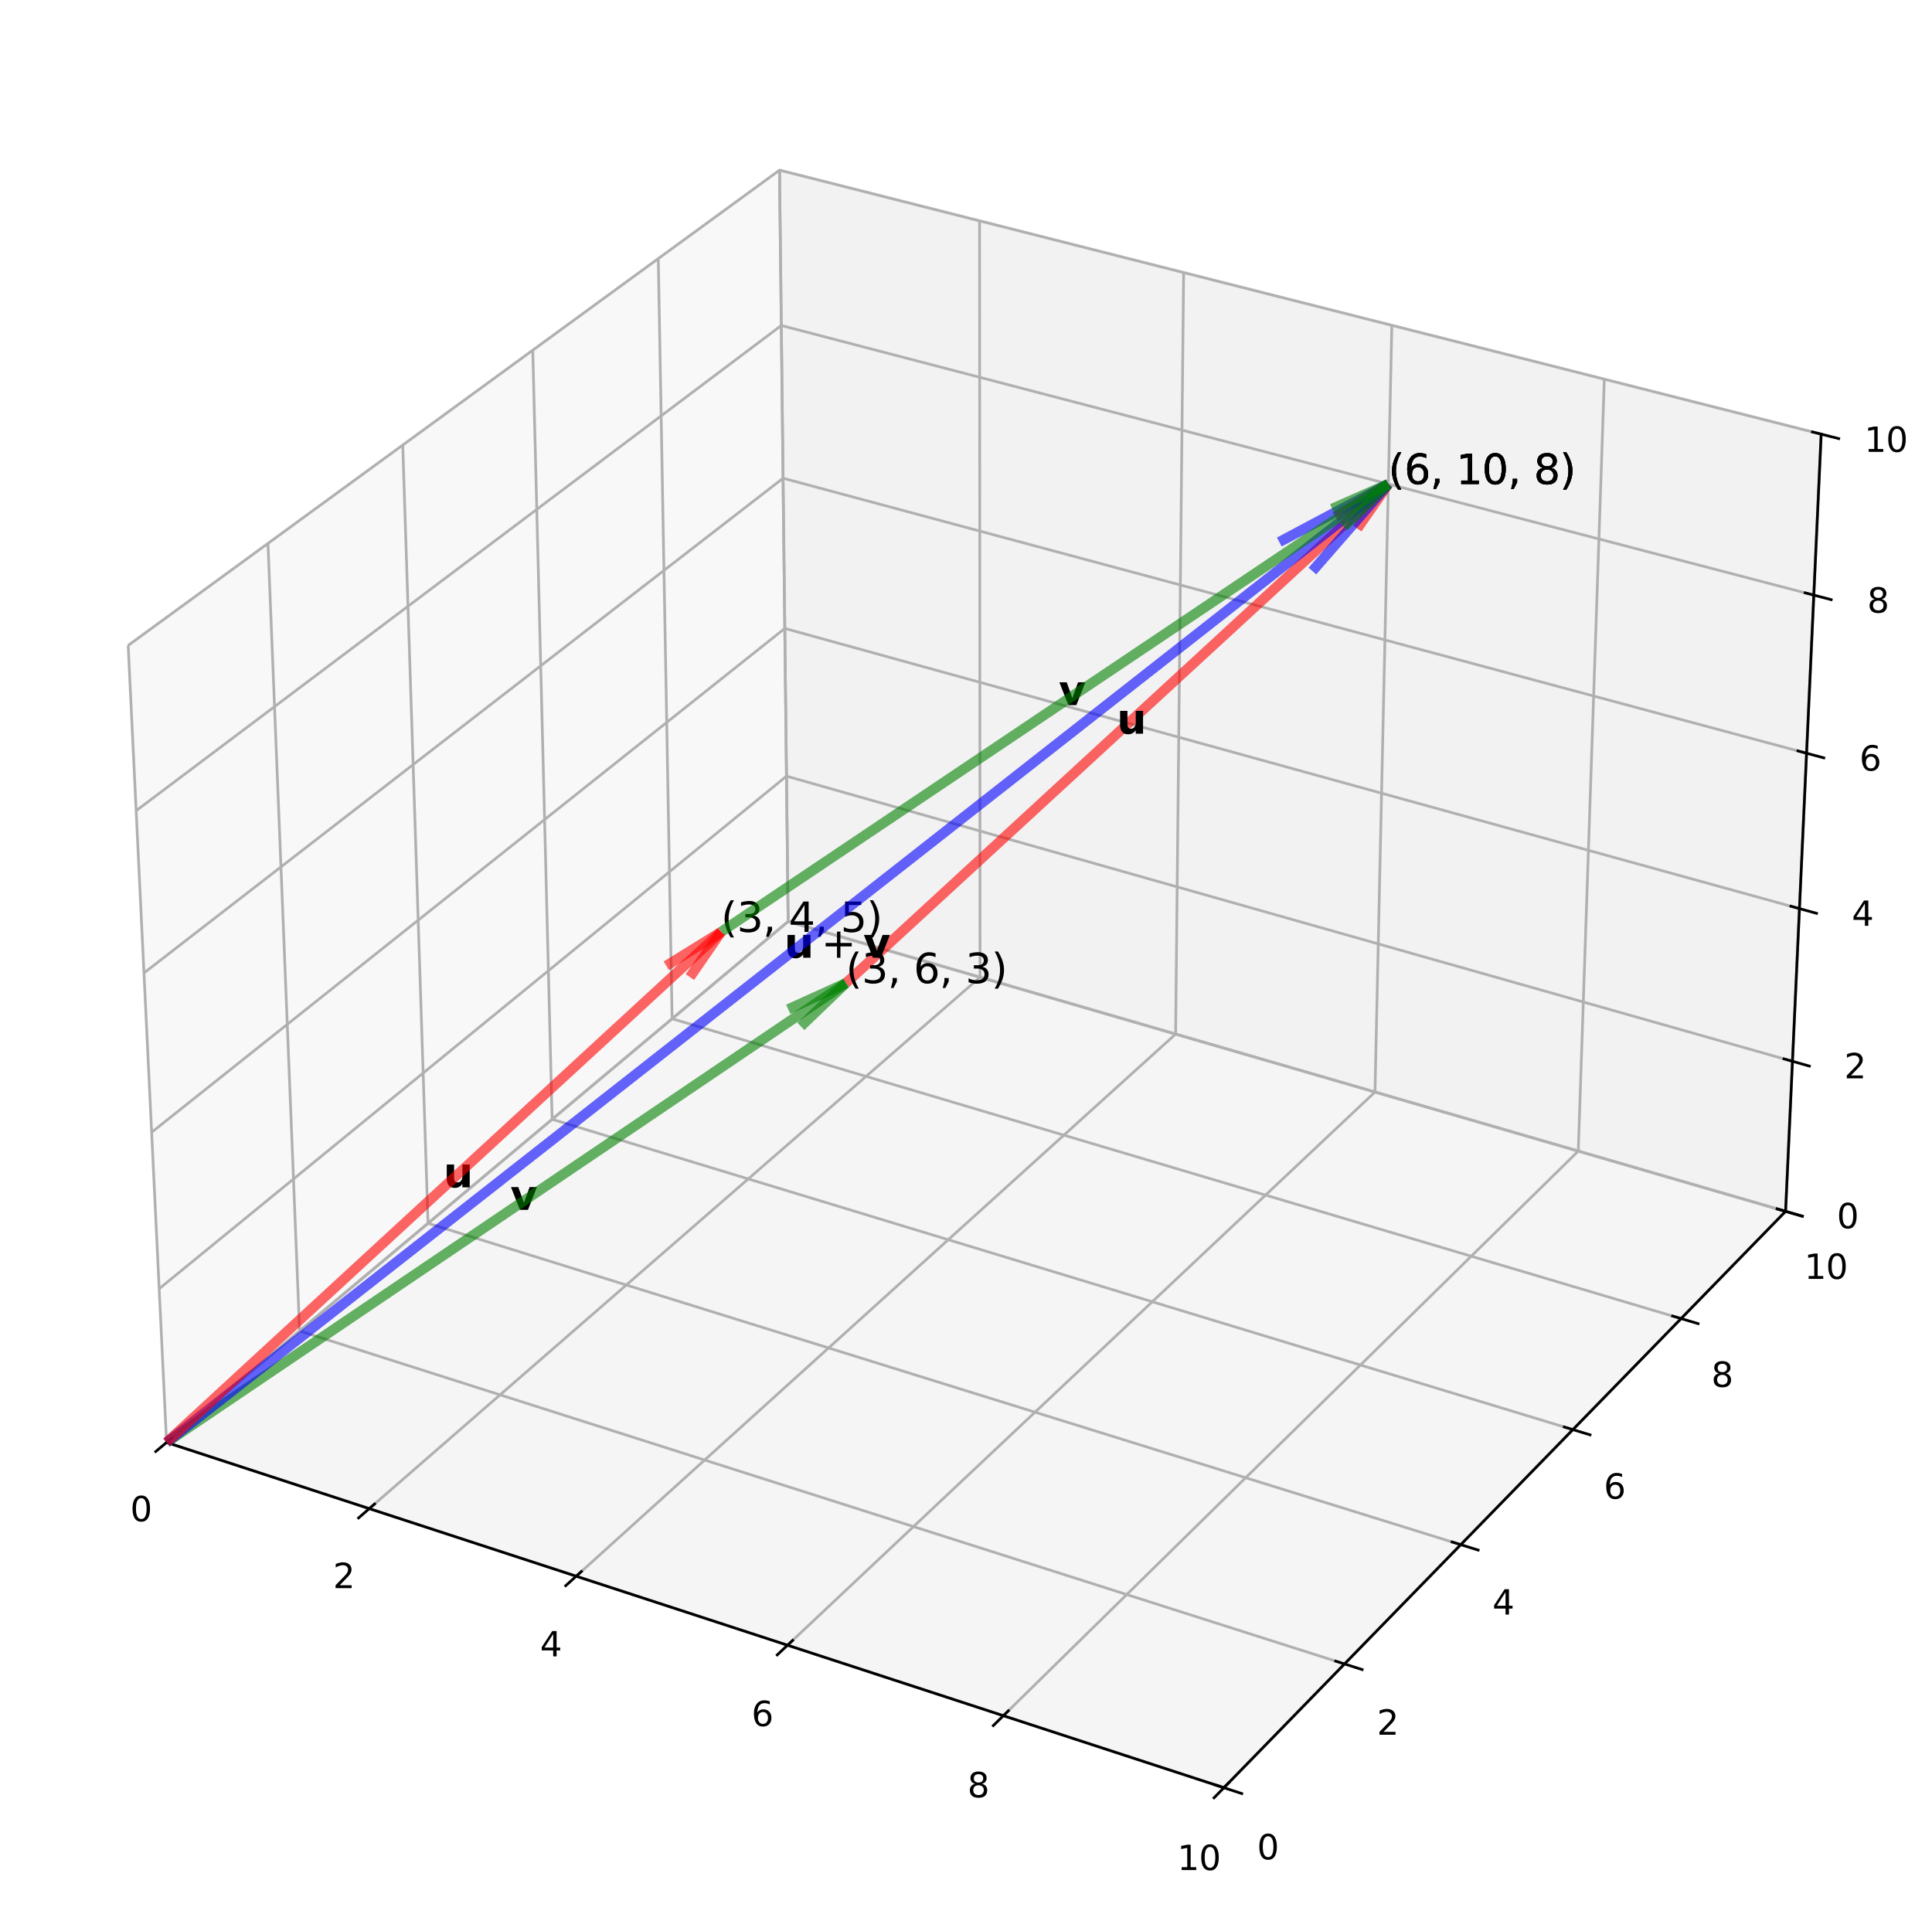 <?xml version="1.0" encoding="utf-8" standalone="no"?>
<!DOCTYPE svg PUBLIC "-//W3C//DTD SVG 1.1//EN"
  "http://www.w3.org/Graphics/SVG/1.1/DTD/svg11.dtd">
<svg xmlns:xlink="http://www.w3.org/1999/xlink" width="569.047pt" height="568.8pt" viewBox="0 0 569.047 568.8" xmlns="http://www.w3.org/2000/svg" version="1.1">
 <defs>
  <style type="text/css">*{stroke-linejoin: round; stroke-linecap: butt}</style>
 </defs>
 <g id="figure_1">
  <g id="patch_1">
   <path d="M 0 568.8 
L 569.047 568.8 
L 569.047 0 
L 0 0 
z
" style="fill: #ffffff"/>
  </g>
  <g id="patch_2">
   <path d="M 7.2 561.6 
L 561.6 561.6 
L 561.6 7.2 
L 7.2 7.2 
z
" style="fill: #ffffff"/>
  </g>
  <g id="pane3d_1">
   <g id="patch_3">
    <path d="M 49.061 424.903 
L 232.142 271.441 
L 229.597 50.121 
L 37.755 190.119 
" style="fill: #f2f2f2; opacity: 0.5; stroke: #f2f2f2; stroke-linejoin: miter"/>
   </g>
  </g>
  <g id="pane3d_2">
   <g id="patch_4">
    <path d="M 232.142 271.441 
L 525.922 356.831 
L 536.406 127.888 
L 229.597 50.121 
" style="fill: #e6e6e6; opacity: 0.5; stroke: #e6e6e6; stroke-linejoin: miter"/>
   </g>
  </g>
  <g id="pane3d_3">
   <g id="patch_5">
    <path d="M 49.061 424.903 
L 360.482 526.613 
L 525.922 356.831 
L 232.142 271.441 
" style="fill: #ececec; opacity: 0.5; stroke: #ececec; stroke-linejoin: miter"/>
   </g>
  </g>
  <g id="grid3d_1">
   <g id="Line3DCollection_1">
    <path d="M 49.061 424.903 
L 232.142 271.441 
L 229.597 50.121 
" style="fill: none; stroke: #b0b0b0; stroke-width: 0.8"/>
    <path d="M 108.759 444.4 
L 288.659 287.868 
L 288.52 65.056 
" style="fill: none; stroke: #b0b0b0; stroke-width: 0.8"/>
    <path d="M 169.709 464.306 
L 346.264 304.611 
L 348.626 80.291 
" style="fill: none; stroke: #b0b0b0; stroke-width: 0.8"/>
    <path d="M 231.952 484.635 
L 404.987 321.68 
L 409.95 95.835 
" style="fill: none; stroke: #b0b0b0; stroke-width: 0.8"/>
    <path d="M 295.528 505.399 
L 464.861 339.083 
L 472.531 111.697 
" style="fill: none; stroke: #b0b0b0; stroke-width: 0.8"/>
    <path d="M 360.482 526.613 
L 525.922 356.831 
L 536.406 127.888 
" style="fill: none; stroke: #b0b0b0; stroke-width: 0.8"/>
   </g>
  </g>
  <g id="grid3d_2">
   <g id="Line3DCollection_2">
    <path d="M 37.755 190.119 
L 49.061 424.903 
L 360.482 526.613 
" style="fill: none; stroke: #b0b0b0; stroke-width: 0.8"/>
    <path d="M 78.929 160.071 
L 88.238 392.064 
L 396.007 490.155 
" style="fill: none; stroke: #b0b0b0; stroke-width: 0.8"/>
    <path d="M 118.625 131.103 
L 126.069 360.353 
L 430.247 455.016 
" style="fill: none; stroke: #b0b0b0; stroke-width: 0.8"/>
    <path d="M 156.921 103.157 
L 162.621 329.714 
L 463.272 421.125 
" style="fill: none; stroke: #b0b0b0; stroke-width: 0.8"/>
    <path d="M 193.889 76.179 
L 197.959 300.093 
L 495.143 388.417 
" style="fill: none; stroke: #b0b0b0; stroke-width: 0.8"/>
    <path d="M 229.597 50.121 
L 232.142 271.441 
L 525.922 356.831 
" style="fill: none; stroke: #b0b0b0; stroke-width: 0.8"/>
   </g>
  </g>
  <g id="grid3d_3">
   <g id="Line3DCollection_3">
    <path d="M 525.922 356.831 
L 232.142 271.441 
L 49.061 424.903 
" style="fill: none; stroke: #b0b0b0; stroke-width: 0.8"/>
    <path d="M 527.946 312.626 
L 231.65 228.635 
L 46.881 379.632 
" style="fill: none; stroke: #b0b0b0; stroke-width: 0.8"/>
    <path d="M 530.005 267.651 
L 231.149 185.119 
L 44.661 333.541 
" style="fill: none; stroke: #b0b0b0; stroke-width: 0.8"/>
    <path d="M 532.101 221.883 
L 230.641 140.873 
L 42.401 286.608 
" style="fill: none; stroke: #b0b0b0; stroke-width: 0.8"/>
    <path d="M 534.234 175.303 
L 230.123 95.88 
L 40.099 238.808 
" style="fill: none; stroke: #b0b0b0; stroke-width: 0.8"/>
    <path d="M 536.406 127.888 
L 229.597 50.121 
L 37.755 190.119 
" style="fill: none; stroke: #b0b0b0; stroke-width: 0.8"/>
   </g>
  </g>
  <g id="axis3d_1">
   <g id="line2d_1">
    <path d="M 49.061 424.903 
L 360.482 526.613 
" style="fill: none; stroke: #000000; stroke-width: 0.8; stroke-linecap: square"/>
   </g>
   <g id="xtick_1">
    <g id="line2d_2">
     <path d="M 50.655 423.567 
L 45.867 427.58 
" style="fill: none; stroke: #000000; stroke-width: 0.8; stroke-linecap: square"/>
    </g>
    <g id="text_1">
     <!-- 0 -->
     <g transform="translate(38.356 448.119) scale(0.1 -0.1)">
      <defs>
       <path id="DejaVuSans-30" d="M 2034 4250 
Q 1547 4250 1301 3770 
Q 1056 3291 1056 2328 
Q 1056 1369 1301 889 
Q 1547 409 2034 409 
Q 2525 409 2770 889 
Q 3016 1369 3016 2328 
Q 3016 3291 2770 3770 
Q 2525 4250 2034 4250 
z
M 2034 4750 
Q 2819 4750 3233 4129 
Q 3647 3509 3647 2328 
Q 3647 1150 3233 529 
Q 2819 -91 2034 -91 
Q 1250 -91 836 529 
Q 422 1150 422 2328 
Q 422 3509 836 4129 
Q 1250 4750 2034 4750 
z
" transform="scale(0.016)"/>
      </defs>
      <use xlink:href="#DejaVuSans-30"/>
     </g>
    </g>
   </g>
   <g id="xtick_2">
    <g id="line2d_3">
     <path d="M 110.326 443.036 
L 105.617 447.134 
" style="fill: none; stroke: #000000; stroke-width: 0.8; stroke-linecap: square"/>
    </g>
    <g id="text_2">
     <!-- 2 -->
     <g transform="translate(98.083 467.814) scale(0.1 -0.1)">
      <defs>
       <path id="DejaVuSans-32" d="M 1228 531 
L 3431 531 
L 3431 0 
L 469 0 
L 469 531 
Q 828 903 1448 1529 
Q 2069 2156 2228 2338 
Q 2531 2678 2651 2914 
Q 2772 3150 2772 3378 
Q 2772 3750 2511 3984 
Q 2250 4219 1831 4219 
Q 1534 4219 1204 4116 
Q 875 4013 500 3803 
L 500 4441 
Q 881 4594 1212 4672 
Q 1544 4750 1819 4750 
Q 2544 4750 2975 4387 
Q 3406 4025 3406 3419 
Q 3406 3131 3298 2873 
Q 3191 2616 2906 2266 
Q 2828 2175 2409 1742 
Q 1991 1309 1228 531 
z
" transform="scale(0.016)"/>
      </defs>
      <use xlink:href="#DejaVuSans-32"/>
     </g>
    </g>
   </g>
   <g id="xtick_3">
    <g id="line2d_4">
     <path d="M 171.249 462.914 
L 166.623 467.098 
" style="fill: none; stroke: #000000; stroke-width: 0.8; stroke-linecap: square"/>
    </g>
    <g id="text_3">
     <!-- 4 -->
     <g transform="translate(159.065 487.923) scale(0.1 -0.1)">
      <defs>
       <path id="DejaVuSans-34" d="M 2419 4116 
L 825 1625 
L 2419 1625 
L 2419 4116 
z
M 2253 4666 
L 3047 4666 
L 3047 1625 
L 3713 1625 
L 3713 1100 
L 3047 1100 
L 3047 0 
L 2419 0 
L 2419 1100 
L 313 1100 
L 313 1709 
L 2253 4666 
z
" transform="scale(0.016)"/>
      </defs>
      <use xlink:href="#DejaVuSans-34"/>
     </g>
    </g>
   </g>
   <g id="xtick_4">
    <g id="line2d_5">
     <path d="M 233.462 483.213 
L 228.925 487.486 
" style="fill: none; stroke: #000000; stroke-width: 0.8; stroke-linecap: square"/>
    </g>
    <g id="text_4">
     <!-- 6 -->
     <g transform="translate(221.342 508.458) scale(0.1 -0.1)">
      <defs>
       <path id="DejaVuSans-36" d="M 2113 2584 
Q 1688 2584 1439 2293 
Q 1191 2003 1191 1497 
Q 1191 994 1439 701 
Q 1688 409 2113 409 
Q 2538 409 2786 701 
Q 3034 994 3034 1497 
Q 3034 2003 2786 2293 
Q 2538 2584 2113 2584 
z
M 3366 4563 
L 3366 3988 
Q 3128 4100 2886 4159 
Q 2644 4219 2406 4219 
Q 1781 4219 1451 3797 
Q 1122 3375 1075 2522 
Q 1259 2794 1537 2939 
Q 1816 3084 2150 3084 
Q 2853 3084 3261 2657 
Q 3669 2231 3669 1497 
Q 3669 778 3244 343 
Q 2819 -91 2113 -91 
Q 1303 -91 875 529 
Q 447 1150 447 2328 
Q 447 3434 972 4092 
Q 1497 4750 2381 4750 
Q 2619 4750 2861 4703 
Q 3103 4656 3366 4563 
z
" transform="scale(0.016)"/>
      </defs>
      <use xlink:href="#DejaVuSans-36"/>
     </g>
    </g>
   </g>
   <g id="xtick_5">
    <g id="line2d_6">
     <path d="M 297.007 503.946 
L 292.563 508.311 
" style="fill: none; stroke: #000000; stroke-width: 0.8; stroke-linecap: square"/>
    </g>
    <g id="text_5">
     <!-- 8 -->
     <g transform="translate(284.957 529.435) scale(0.1 -0.1)">
      <defs>
       <path id="DejaVuSans-38" d="M 2034 2216 
Q 1584 2216 1326 1975 
Q 1069 1734 1069 1313 
Q 1069 891 1326 650 
Q 1584 409 2034 409 
Q 2484 409 2743 651 
Q 3003 894 3003 1313 
Q 3003 1734 2745 1975 
Q 2488 2216 2034 2216 
z
M 1403 2484 
Q 997 2584 770 2862 
Q 544 3141 544 3541 
Q 544 4100 942 4425 
Q 1341 4750 2034 4750 
Q 2731 4750 3128 4425 
Q 3525 4100 3525 3541 
Q 3525 3141 3298 2862 
Q 3072 2584 2669 2484 
Q 3125 2378 3379 2068 
Q 3634 1759 3634 1313 
Q 3634 634 3220 271 
Q 2806 -91 2034 -91 
Q 1263 -91 848 271 
Q 434 634 434 1313 
Q 434 1759 690 2068 
Q 947 2378 1403 2484 
z
M 1172 3481 
Q 1172 3119 1398 2916 
Q 1625 2713 2034 2713 
Q 2441 2713 2670 2916 
Q 2900 3119 2900 3481 
Q 2900 3844 2670 4047 
Q 2441 4250 2034 4250 
Q 1625 4250 1398 4047 
Q 1172 3844 1172 3481 
z
" transform="scale(0.016)"/>
      </defs>
      <use xlink:href="#DejaVuSans-38"/>
     </g>
    </g>
   </g>
   <g id="xtick_6">
    <g id="line2d_7">
     <path d="M 361.928 525.128 
L 357.582 529.589 
" style="fill: none; stroke: #000000; stroke-width: 0.8; stroke-linecap: square"/>
    </g>
    <g id="text_6">
     <!-- 10 -->
     <g transform="translate(346.771 550.867) scale(0.1 -0.1)">
      <defs>
       <path id="DejaVuSans-31" d="M 794 531 
L 1825 531 
L 1825 4091 
L 703 3866 
L 703 4441 
L 1819 4666 
L 2450 4666 
L 2450 531 
L 3481 531 
L 3481 0 
L 794 0 
L 794 531 
z
" transform="scale(0.016)"/>
      </defs>
      <use xlink:href="#DejaVuSans-31"/>
      <use xlink:href="#DejaVuSans-30" x="63.623"/>
     </g>
    </g>
   </g>
  </g>
  <g id="axis3d_2">
   <g id="line2d_8">
    <path d="M 525.922 356.831 
L 360.482 526.613 
" style="fill: none; stroke: #000000; stroke-width: 0.8; stroke-linecap: square"/>
   </g>
   <g id="xtick_7">
    <g id="line2d_9">
     <path d="M 357.857 525.755 
L 365.739 528.33 
" style="fill: none; stroke: #000000; stroke-width: 0.8; stroke-linecap: square"/>
    </g>
    <g id="text_7">
     <!-- 0 -->
     <g transform="translate(370.251 547.714) scale(0.1 -0.1)">
      <use xlink:href="#DejaVuSans-30"/>
     </g>
    </g>
   </g>
   <g id="xtick_8">
    <g id="line2d_10">
     <path d="M 393.415 489.329 
L 401.197 491.81 
" style="fill: none; stroke: #000000; stroke-width: 0.8; stroke-linecap: square"/>
    </g>
    <g id="text_8">
     <!-- 2 -->
     <g transform="translate(405.547 510.997) scale(0.1 -0.1)">
      <use xlink:href="#DejaVuSans-32"/>
     </g>
    </g>
   </g>
   <g id="xtick_9">
    <g id="line2d_11">
     <path d="M 427.688 454.22 
L 435.373 456.611 
" style="fill: none; stroke: #000000; stroke-width: 0.8; stroke-linecap: square"/>
    </g>
    <g id="text_9">
     <!-- 4 -->
     <g transform="translate(439.567 475.609) scale(0.1 -0.1)">
      <use xlink:href="#DejaVuSans-34"/>
     </g>
    </g>
   </g>
   <g id="xtick_10">
    <g id="line2d_12">
     <path d="M 460.744 420.357 
L 468.333 422.664 
" style="fill: none; stroke: #000000; stroke-width: 0.8; stroke-linecap: square"/>
    </g>
    <g id="text_10">
     <!-- 6 -->
     <g transform="translate(472.378 441.478) scale(0.1 -0.1)">
      <use xlink:href="#DejaVuSans-36"/>
     </g>
    </g>
   </g>
   <g id="xtick_11">
    <g id="line2d_13">
     <path d="M 492.647 387.675 
L 500.142 389.903 
" style="fill: none; stroke: #000000; stroke-width: 0.8; stroke-linecap: square"/>
    </g>
    <g id="text_11">
     <!-- 8 -->
     <g transform="translate(504.044 408.538) scale(0.1 -0.1)">
      <use xlink:href="#DejaVuSans-38"/>
     </g>
    </g>
   </g>
   <g id="xtick_12">
    <g id="line2d_14">
     <path d="M 523.456 356.114 
L 530.859 358.266 
" style="fill: none; stroke: #000000; stroke-width: 0.8; stroke-linecap: square"/>
    </g>
    <g id="text_12">
     <!-- 10 -->
     <g transform="translate(531.442 376.729) scale(0.1 -0.1)">
      <use xlink:href="#DejaVuSans-31"/>
      <use xlink:href="#DejaVuSans-30" x="63.623"/>
     </g>
    </g>
   </g>
  </g>
  <g id="axis3d_3">
   <g id="line2d_15">
    <path d="M 525.922 356.831 
L 536.406 127.888 
" style="fill: none; stroke: #000000; stroke-width: 0.8; stroke-linecap: square"/>
   </g>
   <g id="xtick_13">
    <g id="line2d_16">
     <path d="M 523.456 356.114 
L 530.859 358.266 
" style="fill: none; stroke: #000000; stroke-width: 0.8; stroke-linecap: square"/>
    </g>
    <g id="text_13">
     <!-- 0 -->
     <g transform="translate(541.018 361.82) scale(0.1 -0.1)">
      <use xlink:href="#DejaVuSans-30"/>
     </g>
    </g>
   </g>
   <g id="xtick_14">
    <g id="line2d_17">
     <path d="M 525.458 311.921 
L 532.927 314.038 
" style="fill: none; stroke: #000000; stroke-width: 0.8; stroke-linecap: square"/>
    </g>
    <g id="text_14">
     <!-- 2 -->
     <g transform="translate(543.197 317.657) scale(0.1 -0.1)">
      <use xlink:href="#DejaVuSans-32"/>
     </g>
    </g>
   </g>
   <g id="xtick_15">
    <g id="line2d_18">
     <path d="M 527.495 266.957 
L 535.032 269.039 
" style="fill: none; stroke: #000000; stroke-width: 0.8; stroke-linecap: square"/>
    </g>
    <g id="text_15">
     <!-- 4 -->
     <g transform="translate(545.414 272.725) scale(0.1 -0.1)">
      <use xlink:href="#DejaVuSans-34"/>
     </g>
    </g>
   </g>
   <g id="xtick_16">
    <g id="line2d_19">
     <path d="M 529.568 221.202 
L 537.174 223.246 
" style="fill: none; stroke: #000000; stroke-width: 0.8; stroke-linecap: square"/>
    </g>
    <g id="text_16">
     <!-- 6 -->
     <g transform="translate(547.67 227.003) scale(0.1 -0.1)">
      <use xlink:href="#DejaVuSans-36"/>
     </g>
    </g>
   </g>
   <g id="xtick_17">
    <g id="line2d_20">
     <path d="M 531.678 174.635 
L 539.354 176.64 
" style="fill: none; stroke: #000000; stroke-width: 0.8; stroke-linecap: square"/>
    </g>
    <g id="text_17">
     <!-- 8 -->
     <g transform="translate(549.966 180.471) scale(0.1 -0.1)">
      <use xlink:href="#DejaVuSans-38"/>
     </g>
    </g>
   </g>
   <g id="xtick_18">
    <g id="line2d_21">
     <path d="M 533.825 127.234 
L 541.573 129.198 
" style="fill: none; stroke: #000000; stroke-width: 0.8; stroke-linecap: square"/>
    </g>
    <g id="text_18">
     <!-- 10 -->
     <g transform="translate(549.122 133.105) scale(0.1 -0.1)">
      <use xlink:href="#DejaVuSans-31"/>
      <use xlink:href="#DejaVuSans-30" x="63.623"/>
     </g>
    </g>
   </g>
  </g>
  <g id="axes_1">
   <g id="Line3DCollection_4">
    <path d="M 408.923 142.576 
L 249.142 289.609 
" clip-path="url(#p825fb85597)" style="fill: none; stroke: #ff0000; stroke-opacity: 0.6; stroke-width: 3"/>
    <path d="M 408.923 142.576 
L 399.77 155.694 
" clip-path="url(#p825fb85597)" style="fill: none; stroke: #ff0000; stroke-opacity: 0.6; stroke-width: 3"/>
    <path d="M 408.923 142.576 
L 393.331 152.221 
" clip-path="url(#p825fb85597)" style="fill: none; stroke: #ff0000; stroke-opacity: 0.6; stroke-width: 3"/>
   </g>
   <g id="text_19">
    <!-- (3, 4, 5) -->
    <g transform="translate(212.372 274.522) scale(0.12 -0.12)">
     <defs>
      <path id="DejaVuSans-28" d="M 1984 4856 
Q 1566 4138 1362 3434 
Q 1159 2731 1159 2009 
Q 1159 1288 1364 580 
Q 1569 -128 1984 -844 
L 1484 -844 
Q 1016 -109 783 600 
Q 550 1309 550 2009 
Q 550 2706 781 3412 
Q 1013 4119 1484 4856 
L 1984 4856 
z
" transform="scale(0.016)"/>
      <path id="DejaVuSans-33" d="M 2597 2516 
Q 3050 2419 3304 2112 
Q 3559 1806 3559 1356 
Q 3559 666 3084 287 
Q 2609 -91 1734 -91 
Q 1441 -91 1130 -33 
Q 819 25 488 141 
L 488 750 
Q 750 597 1062 519 
Q 1375 441 1716 441 
Q 2309 441 2620 675 
Q 2931 909 2931 1356 
Q 2931 1769 2642 2001 
Q 2353 2234 1838 2234 
L 1294 2234 
L 1294 2753 
L 1863 2753 
Q 2328 2753 2575 2939 
Q 2822 3125 2822 3475 
Q 2822 3834 2567 4026 
Q 2313 4219 1838 4219 
Q 1578 4219 1281 4162 
Q 984 4106 628 3988 
L 628 4550 
Q 988 4650 1302 4700 
Q 1616 4750 1894 4750 
Q 2613 4750 3031 4423 
Q 3450 4097 3450 3541 
Q 3450 3153 3228 2886 
Q 3006 2619 2597 2516 
z
" transform="scale(0.016)"/>
      <path id="DejaVuSans-2c" d="M 750 794 
L 1409 794 
L 1409 256 
L 897 -744 
L 494 -744 
L 750 256 
L 750 794 
z
" transform="scale(0.016)"/>
      <path id="DejaVuSans-20" transform="scale(0.016)"/>
      <path id="DejaVuSans-35" d="M 691 4666 
L 3169 4666 
L 3169 4134 
L 1269 4134 
L 1269 2991 
Q 1406 3038 1543 3061 
Q 1681 3084 1819 3084 
Q 2600 3084 3056 2656 
Q 3513 2228 3513 1497 
Q 3513 744 3044 326 
Q 2575 -91 1722 -91 
Q 1428 -91 1123 -41 
Q 819 9 494 109 
L 494 744 
Q 775 591 1075 516 
Q 1375 441 1709 441 
Q 2250 441 2565 725 
Q 2881 1009 2881 1497 
Q 2881 1984 2565 2268 
Q 2250 2553 1709 2553 
Q 1456 2553 1204 2497 
Q 953 2441 691 2322 
L 691 4666 
z
" transform="scale(0.016)"/>
      <path id="DejaVuSans-29" d="M 513 4856 
L 1013 4856 
Q 1481 4119 1714 3412 
Q 1947 2706 1947 2009 
Q 1947 1309 1714 600 
Q 1481 -109 1013 -844 
L 513 -844 
Q 928 -128 1133 580 
Q 1338 1288 1338 2009 
Q 1338 2731 1133 3434 
Q 928 4138 513 4856 
z
" transform="scale(0.016)"/>
     </defs>
     <use xlink:href="#DejaVuSans-28"/>
     <use xlink:href="#DejaVuSans-33" x="39.014"/>
     <use xlink:href="#DejaVuSans-2c" x="102.637"/>
     <use xlink:href="#DejaVuSans-20" x="134.424"/>
     <use xlink:href="#DejaVuSans-34" x="166.211"/>
     <use xlink:href="#DejaVuSans-2c" x="229.834"/>
     <use xlink:href="#DejaVuSans-20" x="261.621"/>
     <use xlink:href="#DejaVuSans-35" x="293.408"/>
     <use xlink:href="#DejaVuSans-29" x="357.031"/>
    </g>
   </g>
   <g id="text_20">
    <!-- $\mathbf{u}$ -->
    <g transform="translate(130.632 349.79) scale(0.12 -0.12)">
     <defs>
      <path id="DejaVuSans-Bold-75" d="M 500 1363 
L 500 3500 
L 1625 3500 
L 1625 3150 
Q 1625 2866 1622 2436 
Q 1619 2006 1619 1863 
Q 1619 1441 1641 1255 
Q 1663 1069 1716 984 
Q 1784 875 1895 815 
Q 2006 756 2150 756 
Q 2500 756 2700 1025 
Q 2900 1294 2900 1772 
L 2900 3500 
L 4019 3500 
L 4019 0 
L 2900 0 
L 2900 506 
Q 2647 200 2364 54 
Q 2081 -91 1741 -91 
Q 1134 -91 817 281 
Q 500 653 500 1363 
z
" transform="scale(0.016)"/>
     </defs>
     <use xlink:href="#DejaVuSans-Bold-75" transform="translate(0 0.312)"/>
    </g>
   </g>
   <g id="text_21">
    <!-- (3, 6, 3) -->
    <g transform="translate(249.142 289.609) scale(0.12 -0.12)">
     <use xlink:href="#DejaVuSans-28"/>
     <use xlink:href="#DejaVuSans-33" x="39.014"/>
     <use xlink:href="#DejaVuSans-2c" x="102.637"/>
     <use xlink:href="#DejaVuSans-20" x="134.424"/>
     <use xlink:href="#DejaVuSans-36" x="166.211"/>
     <use xlink:href="#DejaVuSans-2c" x="229.834"/>
     <use xlink:href="#DejaVuSans-20" x="261.621"/>
     <use xlink:href="#DejaVuSans-33" x="293.408"/>
     <use xlink:href="#DejaVuSans-29" x="357.031"/>
    </g>
   </g>
   <g id="text_22">
    <!-- $\mathbf{v}$ -->
    <g transform="translate(150.318 356.433) scale(0.12 -0.12)">
     <defs>
      <path id="DejaVuSans-Bold-76" d="M 97 3500 
L 1216 3500 
L 2088 1081 
L 2956 3500 
L 4078 3500 
L 2700 0 
L 1472 0 
L 97 3500 
z
" transform="scale(0.016)"/>
     </defs>
     <use xlink:href="#DejaVuSans-Bold-76" transform="translate(0 0.312)"/>
    </g>
   </g>
   <g id="text_23">
    <!-- (6, 10, 8) -->
    <g transform="translate(408.923 142.576) scale(0.12 -0.12)">
     <use xlink:href="#DejaVuSans-28"/>
     <use xlink:href="#DejaVuSans-36" x="39.014"/>
     <use xlink:href="#DejaVuSans-2c" x="102.637"/>
     <use xlink:href="#DejaVuSans-20" x="134.424"/>
     <use xlink:href="#DejaVuSans-31" x="166.211"/>
     <use xlink:href="#DejaVuSans-30" x="229.834"/>
     <use xlink:href="#DejaVuSans-2c" x="293.457"/>
     <use xlink:href="#DejaVuSans-20" x="325.244"/>
     <use xlink:href="#DejaVuSans-38" x="357.031"/>
     <use xlink:href="#DejaVuSans-29" x="420.654"/>
    </g>
   </g>
   <g id="text_24">
    <!-- $\mathbf{u} + \mathbf{v}$ -->
    <g transform="translate(230.999 282.165) scale(0.12 -0.12)">
     <defs>
      <path id="DejaVuSans-2b" d="M 2944 4013 
L 2944 2272 
L 4684 2272 
L 4684 1741 
L 2944 1741 
L 2944 0 
L 2419 0 
L 2419 1741 
L 678 1741 
L 678 2272 
L 2419 2272 
L 2419 4013 
L 2944 4013 
z
" transform="scale(0.016)"/>
     </defs>
     <use xlink:href="#DejaVuSans-Bold-75" transform="translate(0 0.297)"/>
     <use xlink:href="#DejaVuSans-2b" transform="translate(90.674 0.297)"/>
     <use xlink:href="#DejaVuSans-Bold-76" transform="translate(193.945 0.297)"/>
    </g>
   </g>
   <g id="text_25">
    <!-- (6, 10, 8) -->
    <g transform="translate(408.923 142.576) scale(0.12 -0.12)">
     <use xlink:href="#DejaVuSans-28"/>
     <use xlink:href="#DejaVuSans-36" x="39.014"/>
     <use xlink:href="#DejaVuSans-2c" x="102.637"/>
     <use xlink:href="#DejaVuSans-20" x="134.424"/>
     <use xlink:href="#DejaVuSans-31" x="166.211"/>
     <use xlink:href="#DejaVuSans-30" x="229.834"/>
     <use xlink:href="#DejaVuSans-2c" x="293.457"/>
     <use xlink:href="#DejaVuSans-20" x="325.244"/>
     <use xlink:href="#DejaVuSans-38" x="357.031"/>
     <use xlink:href="#DejaVuSans-29" x="420.654"/>
    </g>
   </g>
   <g id="text_26">
    <!-- $\mathbf{u}$ -->
    <g transform="translate(328.952 216.167) scale(0.12 -0.12)">
     <use xlink:href="#DejaVuSans-Bold-75" transform="translate(0 0.312)"/>
    </g>
   </g>
   <g id="text_27">
    <!-- (6, 10, 8) -->
    <g transform="translate(408.923 142.576) scale(0.12 -0.12)">
     <use xlink:href="#DejaVuSans-28"/>
     <use xlink:href="#DejaVuSans-36" x="39.014"/>
     <use xlink:href="#DejaVuSans-2c" x="102.637"/>
     <use xlink:href="#DejaVuSans-20" x="134.424"/>
     <use xlink:href="#DejaVuSans-31" x="166.211"/>
     <use xlink:href="#DejaVuSans-30" x="229.834"/>
     <use xlink:href="#DejaVuSans-2c" x="293.457"/>
     <use xlink:href="#DejaVuSans-20" x="325.244"/>
     <use xlink:href="#DejaVuSans-38" x="357.031"/>
     <use xlink:href="#DejaVuSans-29" x="420.654"/>
    </g>
   </g>
   <g id="text_28">
    <!-- $\mathbf{v}$ -->
    <g transform="translate(311.845 207.745) scale(0.12 -0.12)">
     <use xlink:href="#DejaVuSans-Bold-76" transform="translate(0 0.312)"/>
    </g>
   </g>
   <g id="Line3DCollection_5">
    <path d="M 249.142 289.609 
L 49.061 424.903 
" clip-path="url(#p825fb85597)" style="fill: none; stroke: #008000; stroke-opacity: 0.6; stroke-width: 3"/>
    <path d="M 249.142 289.609 
L 235.879 302.348 
" clip-path="url(#p825fb85597)" style="fill: none; stroke: #008000; stroke-opacity: 0.6; stroke-width: 3"/>
    <path d="M 249.142 289.609 
L 232.166 297.309 
" clip-path="url(#p825fb85597)" style="fill: none; stroke: #008000; stroke-opacity: 0.6; stroke-width: 3"/>
   </g>
   <g id="Line3DCollection_6">
    <path d="M 408.923 142.576 
L 49.061 424.903 
" clip-path="url(#p825fb85597)" style="fill: none; stroke: #0000ff; stroke-opacity: 0.6; stroke-width: 3"/>
    <path d="M 408.923 142.576 
L 386.55 168.212 
" clip-path="url(#p825fb85597)" style="fill: none; stroke: #0000ff; stroke-opacity: 0.6; stroke-width: 3"/>
    <path d="M 408.923 142.576 
L 376.796 159.667 
" clip-path="url(#p825fb85597)" style="fill: none; stroke: #0000ff; stroke-opacity: 0.6; stroke-width: 3"/>
   </g>
   <g id="Line3DCollection_7">
    <path d="M 408.923 142.576 
L 212.372 274.522 
" clip-path="url(#p825fb85597)" style="fill: none; stroke: #008000; stroke-opacity: 0.6; stroke-width: 3"/>
    <path d="M 408.923 142.576 
L 395.78 155.207 
" clip-path="url(#p825fb85597)" style="fill: none; stroke: #008000; stroke-opacity: 0.6; stroke-width: 3"/>
    <path d="M 408.923 142.576 
L 392.363 149.878 
" clip-path="url(#p825fb85597)" style="fill: none; stroke: #008000; stroke-opacity: 0.6; stroke-width: 3"/>
   </g>
   <g id="Line3DCollection_8">
    <path d="M 212.372 274.522 
L 49.061 424.903 
" clip-path="url(#p825fb85597)" style="fill: none; stroke: #ff0000; stroke-opacity: 0.6; stroke-width: 3"/>
    <path d="M 212.372 274.522 
L 203.197 287.826 
" clip-path="url(#p825fb85597)" style="fill: none; stroke: #ff0000; stroke-opacity: 0.6; stroke-width: 3"/>
    <path d="M 212.372 274.522 
L 196.253 284.5 
" clip-path="url(#p825fb85597)" style="fill: none; stroke: #ff0000; stroke-opacity: 0.6; stroke-width: 3"/>
   </g>
  </g>
 </g>
 <defs>
  <clipPath id="p825fb85597">
   <rect x="7.2" y="7.2" width="554.4" height="554.4"/>
  </clipPath>
 </defs>
</svg>
